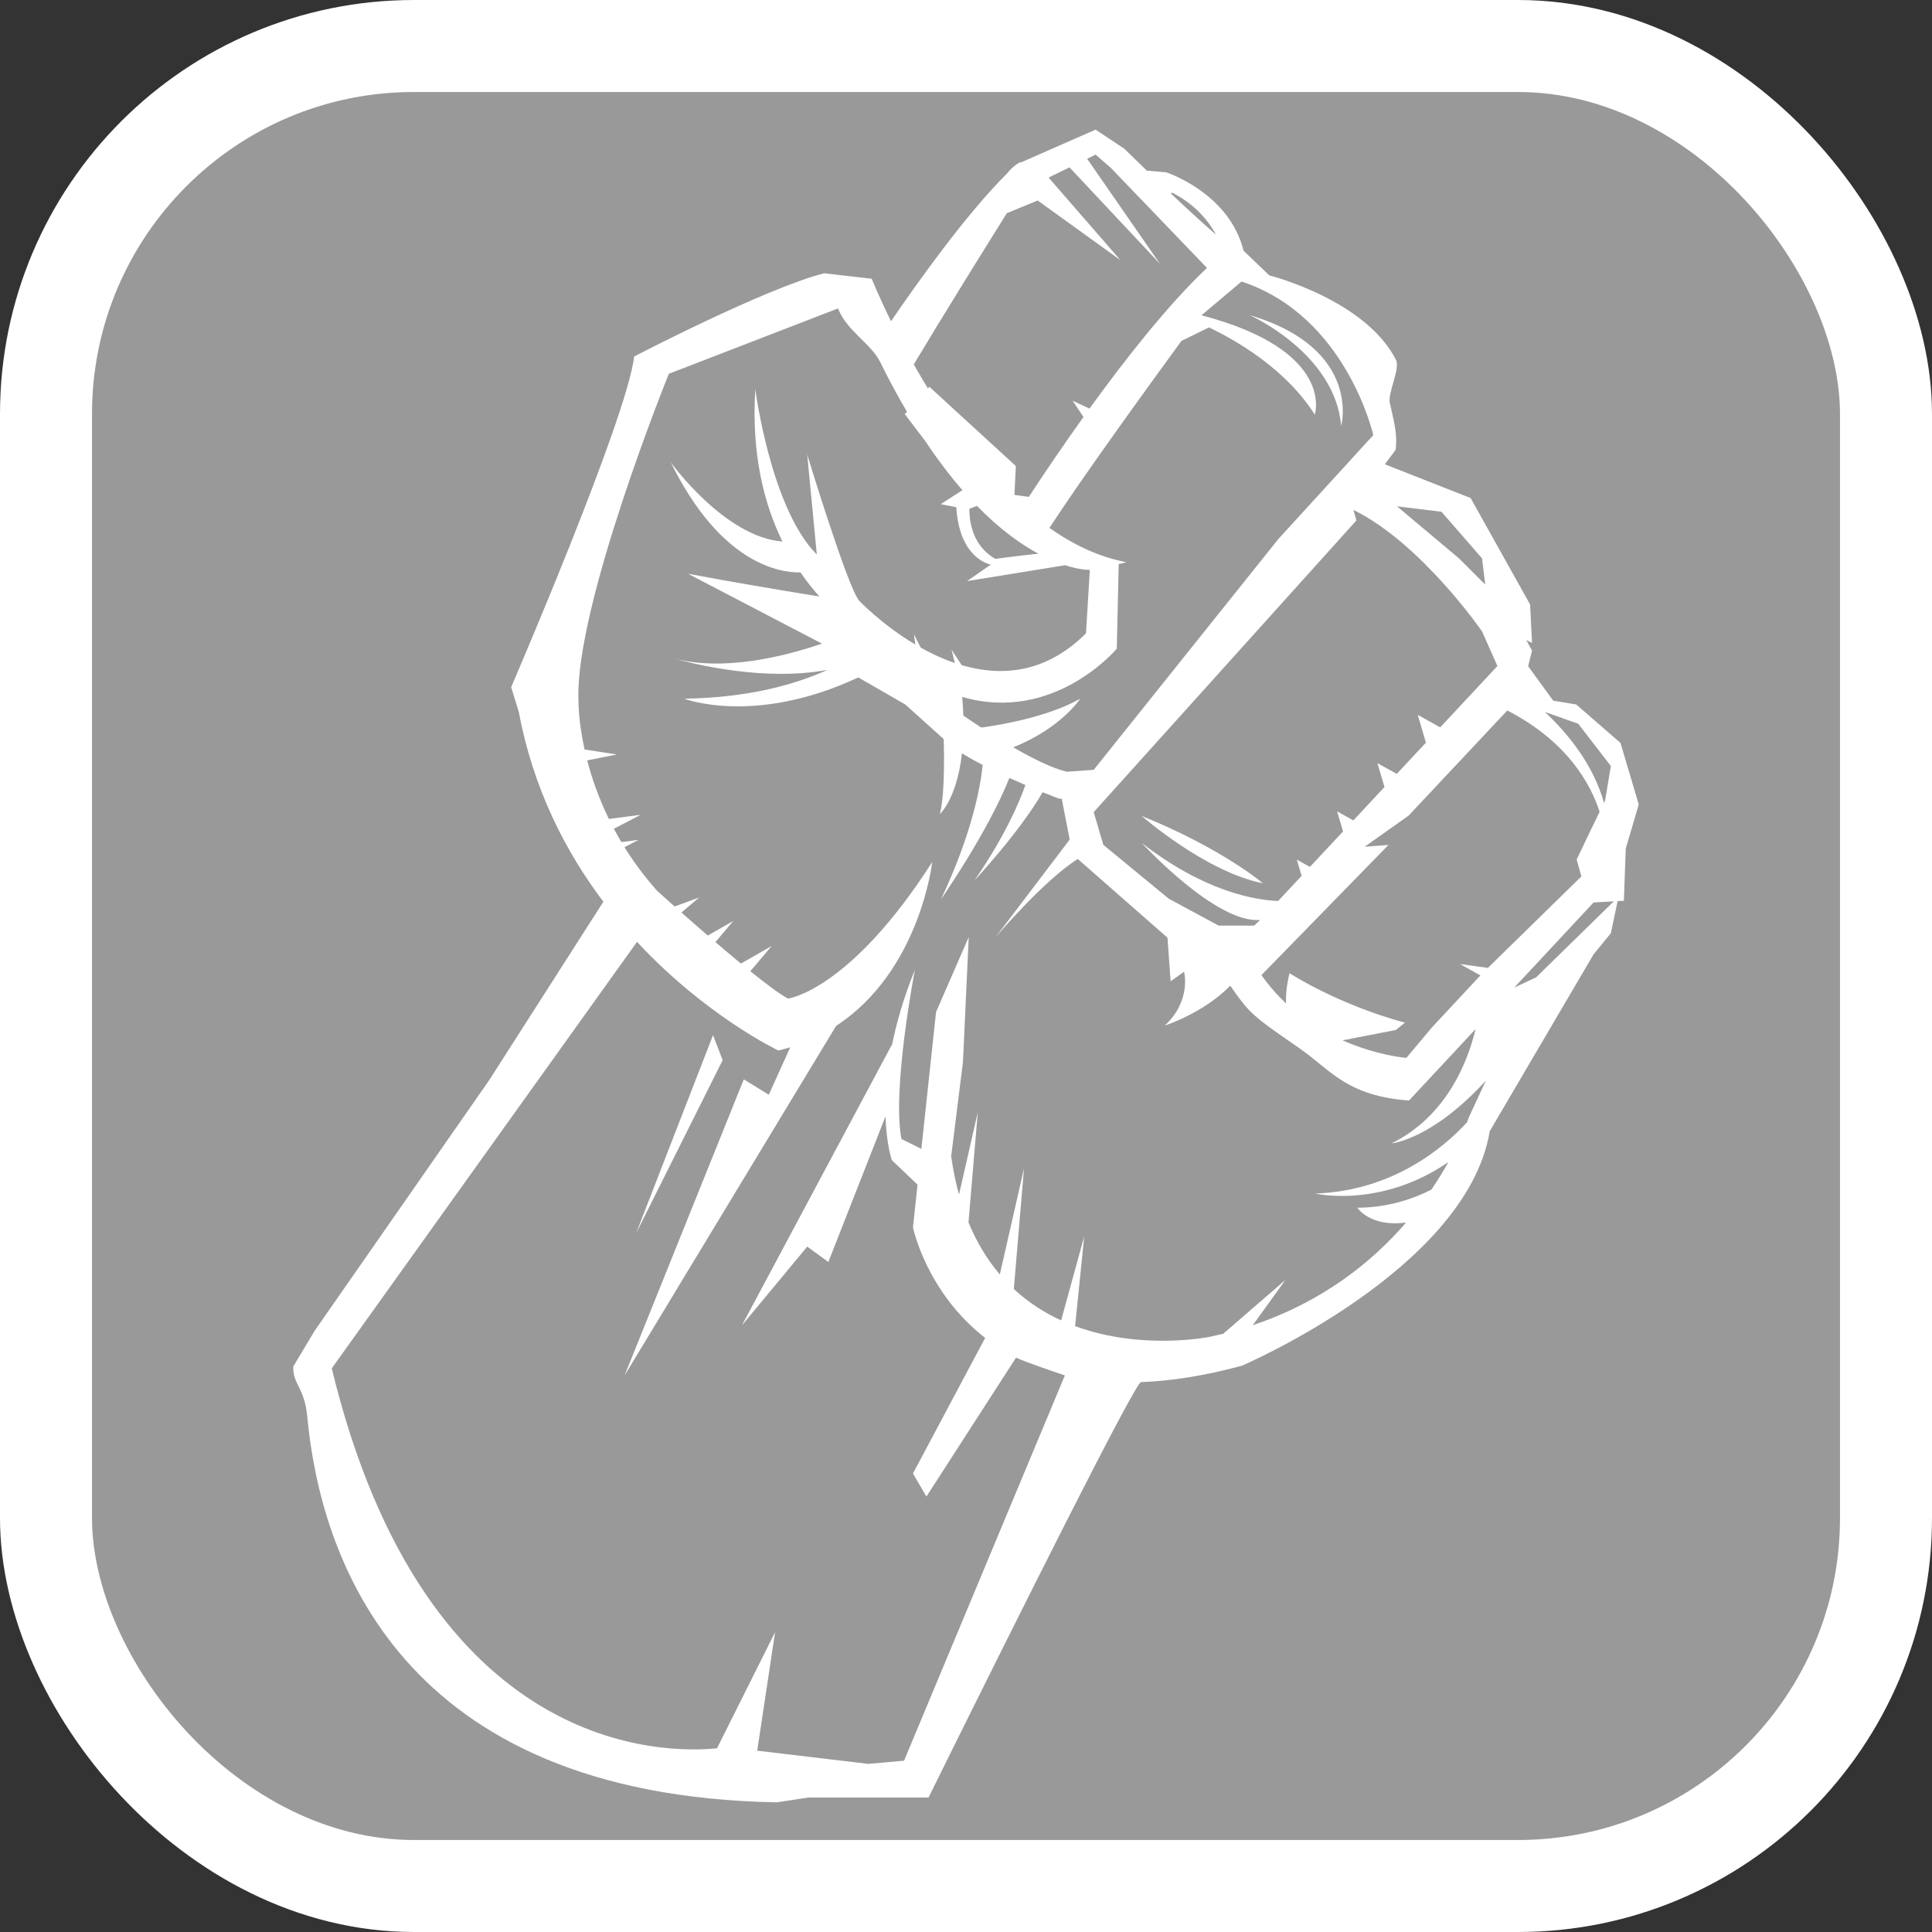 <?xml version="1.0" encoding="UTF-8" standalone="no"?>
<!-- Created with Inkscape (http://www.inkscape.org/) -->

<svg
   width="115.5mm"
   height="115.5mm"
   viewBox="0 0 115.5 115.5"
   version="1.1"
   id="svg5"
   inkscape:version="1.1.2 (0a00cf5339, 2022-02-04)"
   sodipodi:docname="hit_forward.svg"
   xmlns:inkscape="http://www.inkscape.org/namespaces/inkscape"
   xmlns:sodipodi="http://sodipodi.sourceforge.net/DTD/sodipodi-0.dtd"
   xmlns="http://www.w3.org/2000/svg"
   xmlns:svg="http://www.w3.org/2000/svg">
  <rect x="0" y="0" width="115.5" height="115.5" fill="#333333" stroke="none"/>
  <sodipodi:namedview
     id="namedview7"
     pagecolor="#505050"
     bordercolor="#eeeeee"
     borderopacity="1"
     inkscape:pageshadow="0"
     inkscape:pageopacity="0"
     inkscape:pagecheckerboard="0"
     inkscape:document-units="mm"
     showgrid="false"
     inkscape:zoom="0.6012314"
     inkscape:cx="-24.11717"
     inkscape:cy="343.46177"
     inkscape:window-width="1920"
     inkscape:window-height="1080"
     inkscape:window-x="0"
     inkscape:window-y="0"
     inkscape:window-maximized="1"
     inkscape:current-layer="layer1"
     inkscape:snap-global="false" />
  <defs
     id="defs2">
    <marker
       style="overflow:visible"
       id="Arrow1Lstart"
       refX="0"
       refY="0"
       orient="auto"
       inkscape:stockid="Arrow1Lstart"
       inkscape:isstock="true">
      <path
         transform="matrix(0.8,0,0,0.8,10,0)"
         style="fill:context-stroke;fill-rule:evenodd;stroke:context-stroke;stroke-width:1pt"
         d="M 0,0 5,-5 -12.5,0 5,5 Z"
         id="path1126" />
    </marker>
    <marker
       style="overflow:visible"
       id="Arrow1Lend"
       refX="0"
       refY="0"
       orient="auto"
       inkscape:stockid="Arrow1Lend"
       inkscape:isstock="true">
      <path
         transform="matrix(-0.8,0,0,-0.8,-10,0)"
         style="fill:context-stroke;fill-rule:evenodd;stroke:context-stroke;stroke-width:1pt"
         d="M 0,0 5,-5 -12.5,0 5,5 Z"
         id="path1129" />
    </marker>
    <linearGradient
       id="linearGradient1135"
       inkscape:swatch="solid">
      <stop
         style="stop-color:#ffffff;stop-opacity:1;"
         offset="0"
         id="stop1133" />
    </linearGradient>
  </defs>
  <g
     inkscape:label="Layer 1"
     inkscape:groupmode="layer"
     id="layer1"
     transform="translate(34.367,-37.515)">
    <rect
       style="fill:#ffffff;fill-opacity:0.5;stroke:#ffffff;stroke-width:5.5;stroke-miterlimit:4;stroke-dasharray:none;stroke-opacity:1"
       id="rect846"
       width="110"
       height="110"
       x="-31.617"
       y="40.265"
       rx="22"
       ry="22" />
    <g
       id="g1160"
       transform="rotate(45,23.383,95.265)" />
    <path
       d="m 5.877,76.868 c -0.093,-0.025 -0.186,-0.052 -0.278,-0.081 0.063,0.019 0.157,0.047 0.278,0.081 z M 41.131,90.319 c 0,0 -2.413,-2.069 -7.241,-4.023 0,0 3.793,3.333 7.241,4.023 z m 21.378,-8.39 -2.643,-2.299 -1.38,-0.23 -1.496,-2.058 0.232,-0.93 -0.344,-0.632 0.344,0.172 -0.115,-2.298 -3.558,-6.366 -5.127,-2.017 0.645,-0.861 c 0.128,-1.042 -0.142,-1.838 -0.349,-2.815 -0.125,-0.588 0.622,-2.025 0.378,-2.551 -1.822,-3.618 -7.585,-5.068 -7.585,-5.068 l -1.537,-1.475 c -0.844,-3.438 -4.584,-4.669 -4.594,-4.677 l -0.02,-0.006 -1.163,-0.102 c -0.796,-0.766 -1.341,-1.303 -1.341,-1.303 l -1.724,-1.149 -4.455,1.956 -0.044,-0.018 c 0,0 -0.086,0.043 -0.212,0.13 l -0.002,9.74e-4 c -9.75e-4,6.25e-4 -0.002,0.002 -0.002,0.002 -0.16,0.111 -0.383,0.294 -0.579,0.55 -2.441,2.42 -5.377,6.548 -6.938,8.835 -0.751,-1.529 -1.152,-2.54 -1.152,-2.54 l -2.848,-0.329 c -3.563,0.919 -11.353,4.975 -11.353,4.975 -0.46,3.792 -7.356,19.768 -7.356,19.768 l 0.46,1.494 c 0.862,4.613 2.814,8.368 5.052,11.335 l -6.829,10.673 -10.435,14.982 -1.272,2.128 c -0.047,1.06 0.667,1.228 0.833,2.991 0.789,8.391 5.464,22.66 28.077,23.066 l 1.871,-0.288 h 7.195 c 0.337,-0.682 0.743,-1.504 1.201,-2.428 3.804,-7.679 11.139,-22.392 11.501,-22.406 1.774,-0.067 3.771,-0.368 6.022,-0.977 0,0 13.447,-5.746 14.826,-14.022 l 6.207,-10.573 1.034,-1.264 0.404,-1.92 0.374,-0.021 0.113,-3.117 0.776,-2.642 z m -4.482,-1.839 1.954,0.69 1.953,2.528 -0.345,2.069 -0.064,0.131 c -0.647,-2.303 -2.18,-4.162 -3.539,-5.436 z m -6.22,-11.982 2.427,2.787 0.19,1.57 -1.569,-1.57 -3.704,-3.11 z m 2.427,7.155 0.919,2.069 -3.421,3.665 -1.342,-0.745 0.488,1.66 -1.742,1.867 -1.156,-0.642 0.42,1.43 -1.86,1.993 -0.97,-0.539 0.353,1.2 -1.979,2.12 -0.783,-0.435 0.285,0.97 -1.402,1.502 c -1.379,-0.054 -4.403,-0.553 -8.154,-3.47 0,0 4.44,4.842 7.08,4.602 l -0.359,0.339 H 38.487 L 35.5,91.239 31.592,88.02 31.017,86.066 46.723,68.628 46.544,67.999 c 4.053,1.984 7.69,7.263 7.69,7.263 z M 39.856,54.345 c 6.277,2.064 7.876,9.183 7.876,9.183 l -5.681,6.217 -11.033,13.792 -1.609,0.115 c -0.876,-0.209 -2.056,-0.797 -3.203,-1.461 2.853,-1.132 4.007,-2.907 4.007,-2.907 -1.857,1.049 -4.505,1.532 -5.918,1.726 -0.402,-0.262 -0.767,-0.509 -1.072,-0.718 -0.011,-0.352 -0.033,-0.722 -0.067,-1.113 5.498,1.594 9.241,-2.883 9.241,-2.883 l 0.115,-5.057 0.46,-0.115 c -1.64,-0.308 -3.179,-1.046 -4.602,-2.049 2.002,-3.073 6.02,-8.617 7.89,-11.177 l 1.648,-0.81 c 1.602,0.764 4.58,2.463 6.326,5.213 0,0 1.273,-3.824 -6.773,-5.938 z m -4.119,-5.3 c 1.33,0.692 2.119,1.632 2.593,2.501 -0.846,-0.736 -1.824,-1.638 -2.719,-2.482 z m -9.912,1.215 1.844,-0.759 4.942,3.563 -4.291,-4.935 1.25,-0.609 5.407,5.766 -4.352,-6.28 0.509,-0.248 0.919,0.804 5.736,5.969 c -2.326,2.202 -4.882,5.451 -7.022,8.41 l -1.012,-0.472 0.65,0.975 c -1.327,1.854 -2.47,3.56 -3.265,4.774 l -0.862,-0.117 0.086,-1.724 -5.172,-4.741 -0.087,0.097 c -0.299,-0.489 -0.58,-0.969 -0.843,-1.433 1.681,-2.814 4.254,-6.948 5.563,-9.041 z m 1.882,20.357 c -1.092,0.11 -2.232,0.264 -2.563,0.309 -0.007,-0.004 -0.013,-0.007 -0.021,-0.012 -1.476,-0.834 -1.548,-2.505 -1.537,-2.981 l 0.452,-0.174 c 1.371,1.404 2.625,2.295 3.67,2.857 z m 25.724,33.723 c 0,0 -0.031,0.095 -0.096,0.27 -1.456,1.579 -4.479,4.095 -9.072,4.259 0,0 3.907,0.91 7.957,-1.882 -0.282,0.507 -0.618,1.063 -1.017,1.649 -1.004,0.509 -2.547,1.079 -4.426,1.079 0,0 0.77,1.185 2.918,0.883 -2.002,2.321 -4.951,4.728 -9.167,6.139 l 1.954,-2.708 -3.68,3.185 0.007,0.021 c -0.294,0.073 -0.592,0.143 -0.896,0.206 0,0 -4.036,0.82 -8.008,-0.646 l 0.546,-5.371 -1.38,5.027 c -0.987,-0.451 -1.951,-1.06 -2.829,-1.874 l 0.608,-7.21 -1.445,6.338 c -0.725,-0.85 -1.364,-1.876 -1.873,-3.112 l 0.556,-6.588 -1.123,4.924 c -0.195,-0.705 -0.353,-1.467 -0.468,-2.288 l 0.704,-5.635 0.345,-7.47 -1.954,4.482 -0.877,8.182 -1.192,-0.596 c -0.574,-2.988 0.805,-10.114 0.805,-10.114 -0.682,1.692 -1.116,3.22 -1.384,4.569 l 0.005,-0.087 -8.965,16.781 3.907,-4.712 1.264,0.919 3.414,-8.7 c 0.058,1.692 0.379,2.609 0.379,2.609 l 1.538,1.468 -0.274,2.555 c 0,0 0.795,3.869 4.316,6.607 l -4.316,8.105 0.805,1.379 5.36,-8.308 c 0.483,0.248 2.357,0.872 2.916,1.068 l -9.612,23.031 c -1.252,0.109 -2.136,0.191 -2.136,0.191 l -6.643,-0.789 1.068,-7.087 -3.472,6.943 c -3.009,0.311 -17.408,0.528 -23.031,-22.714 L 3.715,93.822 c 4.144,4.457 8.453,6.496 8.453,6.496 0.243,-0.058 0.478,-0.123 0.709,-0.194 l -1.284,2.837 -1.494,-0.919 -7.126,17.7 12.644,-20.896 c 5.019,-3.272 5.745,-9.792 5.745,-9.792 -4.942,7.701 -8.62,8.16 -8.62,8.16 -0.484,-0.258 -1.311,-0.877 -2.252,-1.636 l 1.277,-1.51 -1.839,1.051 c -0.501,-0.413 -1.02,-0.85 -1.525,-1.283 l 1.066,-1.262 -1.522,0.87 c -0.573,-0.494 -1.115,-0.969 -1.577,-1.378 l 1.063,-0.897 -1.469,0.538 c -0.63,-0.56 -1.037,-0.928 -1.037,-0.928 -0.774,-0.866 -1.419,-1.746 -1.96,-2.615 l 0.85,-0.442 -1.036,0.136 C 2.621,87.589 2.472,87.324 2.332,87.06 l 1.601,-0.833 -1.899,0.248 C 1.416,85.209 1.007,84.011 0.738,82.974 L 2.514,82.619 0.581,82.321 C 0.193,80.561 0.215,79.4 0.215,79.4 -0.015,73.769 5.617,59.862 5.617,59.862 L 15.731,55.954 c 0.543,1.372 1.964,2.076 2.528,3.218 0.532,1.078 1.065,2.061 1.594,2.96 l -0.128,0.143 1.221,1.605 c 0.758,1.139 1.504,2.111 2.223,2.938 l -1.296,0.837 0.93,0.181 c 0.187,3.132 2.065,3.432 2.065,3.432 l -1.424,0.986 5.86,-0.948 c 0.934,0.298 1.482,0.278 1.482,0.278 l -0.23,3.793 c -2.429,2.429 -5.101,2.585 -7.427,1.904 l -0.609,-0.923 0.198,0.794 c -0.724,-0.246 -1.409,-0.567 -2.038,-0.918 l -0.411,-0.799 0.084,0.611 c -2.012,-1.192 -3.36,-2.622 -3.36,-2.622 -0.69,-0.804 -3.103,-8.735 -3.103,-8.735 l 0.575,5.977 c -2.758,-2.758 -3.678,-9.884 -3.678,-9.884 -0.243,3.883 0.526,6.868 1.623,9.107 -3.468,-0.266 -6.68,-4.74 -6.68,-4.74 3.018,6.13 6.576,6.611 7.757,6.586 0.372,0.542 0.755,1.02 1.13,1.439 -1.859,-0.3 -5.055,-0.83 -7.853,-1.359 l 8.009,4.178 c -2.391,0.815 -5.958,1.668 -8.898,0.874 1.262,0.354 5.486,1.399 9.228,0.694 -1.873,0.851 -4.673,1.669 -8.569,1.723 0,0 4.213,1.633 10.408,-1.272 l 2.809,1.617 2.299,2.069 c 0,0 0.115,3.218 -0.23,4.482 0,0 1.015,-0.896 1.323,-3.634 0.372,0.235 0.795,0.472 1.239,0.703 -0.14,1.335 -0.651,4.126 -2.492,8.021 0,0 2.77,-3.955 4.087,-7.248 0.331,0.151 0.654,0.292 0.958,0.423 -0.361,1.025 -1.222,3.064 -3.051,5.713 0,0 2.691,-2.878 4.081,-5.283 0.592,0.24 0.98,0.386 0.98,0.386 H 29.105 l 0.476,2.447 -4.425,5.828 c 0,0 2.929,-3.445 4.91,-4.668 l 5.363,4.705 0.186,2.608 0.804,-0.575 c 0,0 0.46,1.723 -1.149,3.218 0,0 2.308,-0.736 3.912,-2.383 0.211,0.314 0.479,0.69 0.809,1.103 0.768,0.962 2.081,1.746 3.523,2.781 1.698,1.219 2.716,2.716 6.352,2.982 l 3.982,-4.273 c -0.462,1.926 -1.713,5.2 -5.023,6.834 0,0 2.396,-0.206 5.637,-3.752 z m 1.153,-8.961 -1.672,-0.232 1.224,0.68 -2.908,3.121 -1.521,1.811 c 0,0 -1.731,-0.13 -3.812,-1.05 l 3.183,-0.618 0.548,-0.438 c -4.053,-1.095 -6.901,-2.958 -6.901,-2.958 -0.176,0.721 -0.232,1.316 -0.204,1.81 -0.523,-0.489 -1.022,-1.051 -1.474,-1.697 l 7.593,-7.78 -1.424,0.109 2.628,-1.862 5.899,-6.286 c 3.609,1.861 4.991,4.416 5.52,6.059 l -0.506,1.04 -0.867,1.813 0.282,1.009 z m 2.883,0.563 -1.311,0.617 4.745,-5.092 1.212,-0.069 z M 5.599,76.787 c -0.032,-0.01 -0.065,-0.02 -0.097,-0.03 0,0 0.033,0.011 0.097,0.03 z m 2.661,22.612 -4.597,11.839 5.172,-10.344 z M 45.814,62.987 c 0,0 1.264,-4.635 -5.478,-6.636 0,0 5.109,2.264 5.478,6.636"
       style="fill:#ffffff;fill-opacity:1;fill-rule:nonzero;stroke:none;stroke-width:0.031"
       id="path982" />
  </g>
</svg>
